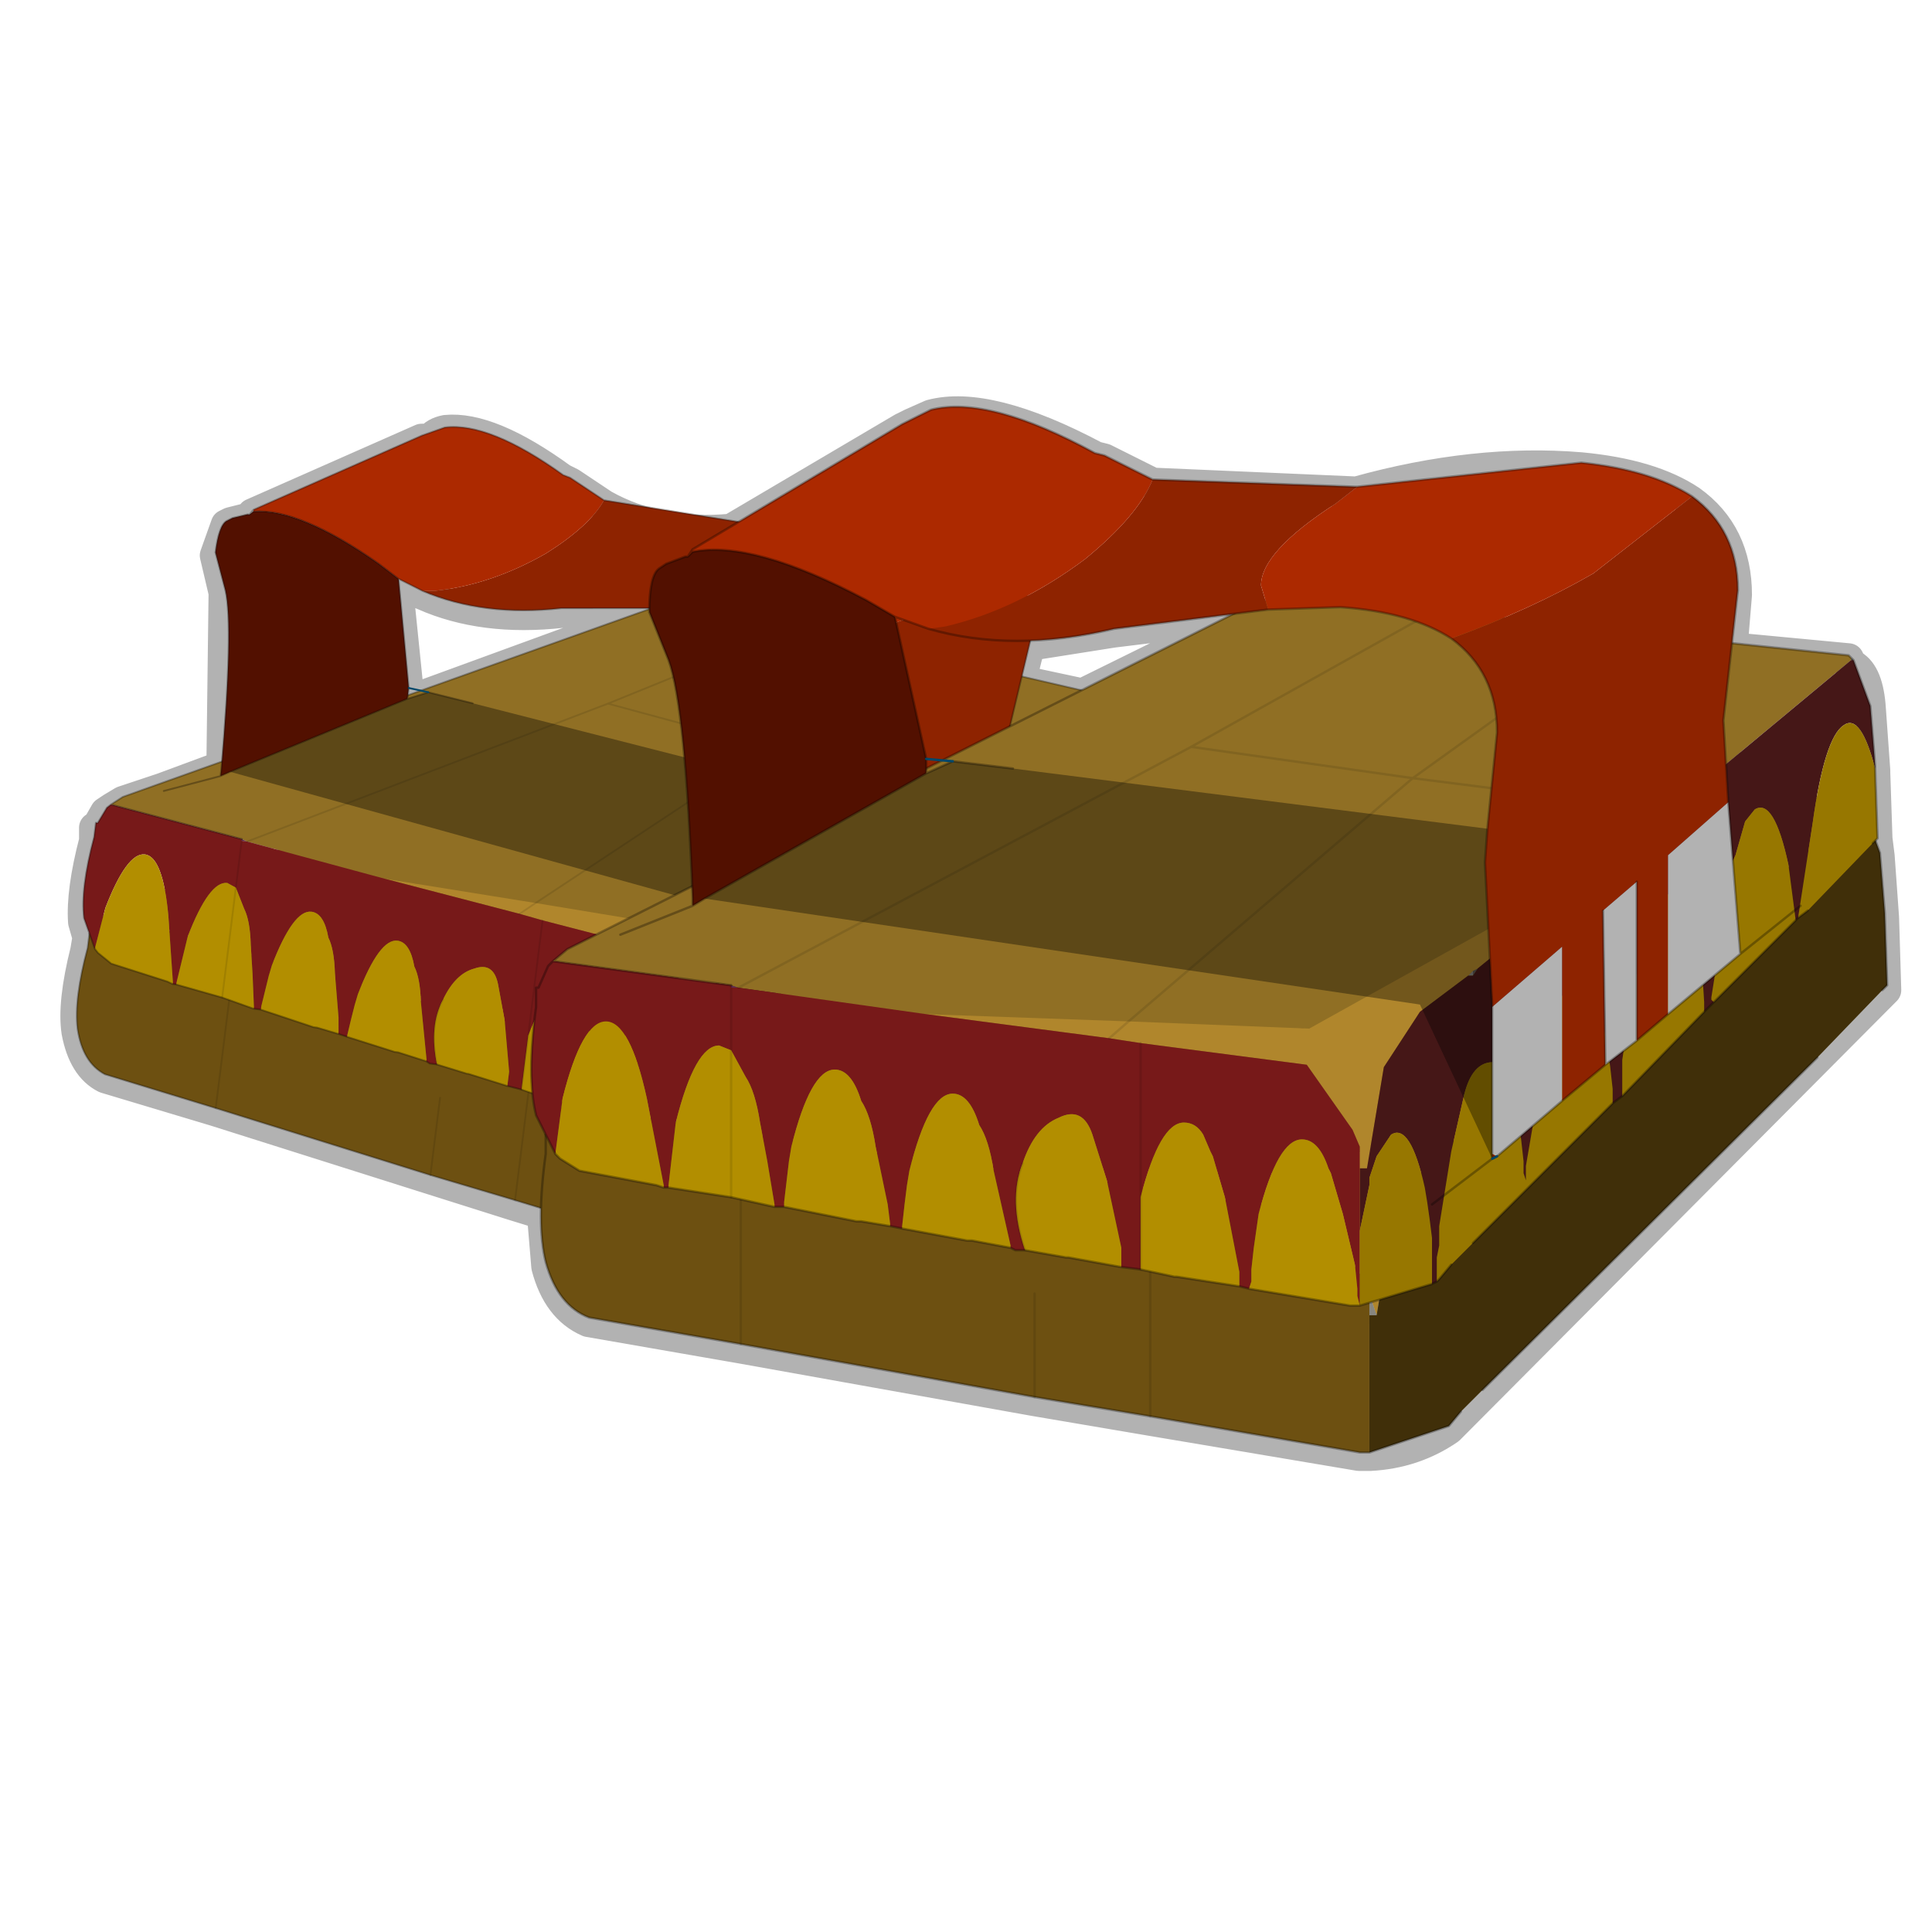 <?xml version="1.0" encoding="UTF-8" standalone="no"?>
<svg xmlns:xlink="http://www.w3.org/1999/xlink" height="440.0px" width="440.0px" xmlns="http://www.w3.org/2000/svg">
  <g transform="matrix(10.0, 0.0, 0.0, 10.0, 0.0, 0.0)">
    <use height="44.0" transform="matrix(1.0, 0.0, 0.0, 1.0, 0.0, 0.0)" width="44.0" xlink:href="#shape0"/>
    <use height="21.7" transform="matrix(0.82, 0.102, -0.102, 0.82, 3.33, 8.846)" width="28.15" xlink:href="#sprite0"/>
    <use height="21.7" transform="matrix(1.097, 0.0, 0.0, 1.097, 12.099, 9.275)" width="28.15" xlink:href="#sprite0"/>
  </g>
  <defs>
    <g id="shape0" transform="matrix(1.0, 0.0, 0.0, 1.0, 0.0, 0.0)">
      <path d="M44.0 44.0 L0.0 44.0 0.0 0.0 44.0 0.0 44.0 44.0" fill="#43adca" fill-opacity="0.0" fill-rule="evenodd" stroke="none"/>
      <path d="M39.55 13.55 L39.45 14.75 42.1 15.0 42.15 15.1 42.2 15.15 Q42.55 15.35 42.6 16.15 L42.7 17.55 42.7 17.6 42.75 19.1 42.8 19.5 42.9 20.9 42.95 22.55 33.0 32.55 Q32.2 33.1 31.2 33.15 L30.95 33.15 26.2 32.35 23.55 31.9 16.85 30.7 13.4 30.1 Q12.7 29.8 12.45 28.85 L12.35 27.65 11.7 27.45 9.8 26.85 4.9 25.3 2.4 24.55 Q1.9 24.3 1.75 23.5 1.65 22.85 1.95 21.65 L2.0 21.35 1.9 21.0 Q1.85 20.3 2.15 19.15 L2.15 18.85 2.2 18.85 2.4 18.5 2.55 18.4 2.8 18.25 3.7 17.95 5.05 17.45 5.1 13.5 4.9 12.65 5.15 11.95 5.25 11.9 5.65 11.8 5.7 11.8 5.75 11.7 9.6 10.0 9.8 10.0 Q9.9 9.85 10.15 9.8 11.15 9.7 12.8 10.9 L13.0 11.0 13.75 11.5 Q15.0 12.2 16.65 12.05 L20.55 9.75 20.75 9.65 21.2 9.45 Q22.5 9.1 24.95 10.4 L25.15 10.45 26.25 11.0 30.85 11.2 30.9 11.2 Q33.6 10.45 36.0 10.65 37.6 10.8 38.5 11.4 39.55 12.15 39.55 13.55 M25.6 17.95 L27.1 17.1 32.25 14.3 30.5 13.95 28.9 14.0 28.2 14.05 24.65 15.8 23.0 16.65 21.4 17.45 21.7 17.45 23.05 17.6 M32.25 14.3 L33.05 14.65 Q33.95 15.3 34.1 16.45 L34.1 16.8 33.95 18.05 33.8 19.75 33.85 21.3 33.9 21.95 33.95 22.95 33.95 23.15 33.95 24.3 33.95 26.35 33.95 26.5 34.1 26.45 36.55 24.35 36.5 20.85 M31.2 18.65 L32.15 17.8 32.1 17.8 27.1 17.1 M34.1 16.45 L32.15 17.8 33.95 18.05 M25.25 23.75 L27.1 22.2 M39.45 14.75 L39.25 16.5 39.3 17.55 39.35 18.35 39.45 19.7 39.6 21.8 41.15 20.9 40.95 21.0 39.0 22.9 38.8 23.15 36.95 25.05 36.7 25.2 33.55 28.4 M39.6 21.8 L37.25 23.8 36.65 24.3 36.55 24.35 M37.25 20.2 L37.25 23.8 M28.2 14.05 L25.35 14.4 23.45 14.7 23.25 15.5 24.65 15.8 M33.95 26.5 L32.9 27.3 32.5 27.5 M33.05 28.9 L32.75 29.2 32.7 29.3 32.6 29.35 31.4 29.75 31.3 29.8 31.2 29.8 30.95 29.8 30.75 29.8 26.8 29.15 26.75 29.15 26.2 29.05 26.2 32.35 M26.2 29.05 L25.95 29.0 24.3 28.75 24.25 28.75 23.35 28.55 23.1 28.55 23.0 28.5 22.15 28.35 22.0 28.35 19.6 27.9 19.5 27.9 17.85 27.6 17.65 27.6 16.85 27.4 16.85 30.7 M25.95 23.85 L25.95 29.0 M5.7 11.8 L5.75 11.75 Q6.8 11.7 8.6 12.95 L9.05 13.3 9.65 13.55 Q11.0 14.15 12.8 13.95 L14.8 13.9 Q14.8 13.2 15.0 13.05 L15.15 12.95 15.6 12.75 15.65 12.75 15.7 12.7 15.75 12.6 16.65 12.05 M15.7 12.7 L15.75 12.65 16.25 12.6 Q17.55 12.6 19.7 13.75 L20.4 14.15 20.6 14.2 21.15 14.4 23.45 14.7 M9.05 13.3 L9.3 15.75 9.6 15.85 14.8 13.95 14.8 13.9 M12.6 16.6 L13.85 16.1 15.3 15.5 15.2 15.15 14.8 14.05 14.8 13.95 M9.3 15.75 L9.3 15.95 9.6 15.85 9.75 15.85 10.75 16.1 M9.3 15.95 L9.3 16.0 9.75 15.85 M2.0 21.35 L2.15 21.65 2.2 21.8 2.55 22.05 3.95 22.5 4.0 22.5 5.1 22.8 5.25 21.7 5.25 21.65 5.5 19.25 5.55 19.2 2.55 18.4 M3.7 17.95 L5.0 17.75 5.0 17.65 5.05 17.45 M9.3 16.0 L5.25 17.7 5.0 17.75 M5.55 19.2 L7.8 18.4 M4.9 25.3 L5.2 22.85 5.1 22.8 M11.7 27.45 L12.05 24.95 11.9 24.9 10.65 24.55 10.6 24.55 9.95 24.3 9.75 24.3 9.7 24.25 9.1 24.05 9.0 24.05 7.7 23.65 7.25 23.45 7.15 23.45 5.95 23.1 5.75 23.1 5.2 22.85 M12.05 24.95 L12.15 25.0 12.2 23.35 12.2 23.05 12.2 22.6 12.25 22.6 12.5 22.1 12.6 22.0 12.9 21.7 15.75 20.3 15.6 17.35 15.5 16.6 13.85 16.1 M12.35 21.05 L12.1 23.1 12.1 23.15 12.05 23.55 12.05 23.65 11.9 24.9 M12.35 27.65 L12.45 26.35 12.45 26.1 12.2 25.5 12.15 25.0 M16.85 27.4 L16.65 27.35 15.2 27.15 15.1 27.15 14.95 27.1 13.2 26.75 12.75 26.5 12.65 26.35 12.45 26.1 M9.95 24.3 Q9.8 23.55 10.05 23.0 M11.8 20.9 L13.3 19.95 M23.25 15.5 L23.0 16.65 M21.1 17.6 L21.4 17.45 21.1 17.4 21.1 17.6 21.1 17.7 21.7 17.45 M20.4 14.15 L21.1 17.4 M15.5 16.6 L15.3 15.5 M12.6 22.0 L16.65 22.55 16.65 22.6 19.65 21.1 M14.15 21.4 L15.75 20.7 15.75 20.55 15.75 20.3 M21.1 17.7 L15.75 20.7 M23.55 31.9 L23.55 29.55 M23.35 28.55 Q23.0 27.55 23.25 26.8 M9.8 26.85 L10.05 25.1 M16.65 27.35 L16.65 22.6" fill="none" stroke="#000000" stroke-linecap="round" stroke-linejoin="round" stroke-opacity="0.302" stroke-width="0.7"/>
    </g>
    <g id="sprite0" transform="matrix(1.0, 0.0, 0.0, 1.0, 14.0, 14.25)">
      <use height="21.7" transform="matrix(1.0, 0.0, 0.0, 1.0, -14.0, -14.25)" width="28.15" xlink:href="#shape1"/>
    </g>
    <g id="shape1" transform="matrix(1.0, 0.0, 0.0, 1.0, 14.0, 14.25)">
      <path d="M-12.65 0.35 L-10.4 0.6 -10.3 0.65 -9.5 0.75 -9.5 0.85 -9.65 0.8 -10.95 0.6 -12.65 0.35" fill="#b28ea0" fill-rule="evenodd" stroke="none"/>
      <path d="M-9.5 0.85 L-9.65 0.85 -9.65 0.8 -9.5 0.85" fill="#602c4f" fill-rule="evenodd" stroke="none"/>
      <path d="M5.85 0.45 L5.75 0.5 5.65 0.6 5.5 0.45 5.85 0.45" fill="#b2b0a9" fill-rule="evenodd" stroke="none"/>
      <path d="M5.75 0.6 L5.65 0.6 5.75 0.5 5.75 0.6 M3.55 4.6 L3.4 4.6 3.4 4.15 3.55 4.6" fill="#878680" fill-rule="evenodd" stroke="none"/>
      <path d="M13.6 -6.0 L13.65 -5.95 13.6 -5.95 13.6 -6.0 M5.85 0.45 L5.75 0.6 5.75 0.5 5.85 0.45" fill="#595753" fill-rule="evenodd" stroke="none"/>
      <path d="M7.25 -3.15 L4.5 -3.5 8.75 -6.55 4.5 -3.5 7.25 -3.15 M-13.35 0.3 L-13.05 0.05 1.25 -7.15 2.35 -7.3 5.0 -7.0 8.75 -6.55 13.55 -6.05 13.6 -6.0 13.6 -5.95 8.55 -1.75 2.35 1.7 -1.4 1.55 -5.6 1.4 -9.5 0.85 -9.5 0.75 -10.3 0.65 -10.35 0.6 -10.4 0.6 -12.65 0.35 -12.65 0.4 -13.35 0.3 M5.0 -7.0 L-0.1 -4.15 -9.5 0.75 -0.1 -4.15 5.0 -7.0 M-0.1 -4.15 L4.5 -3.5 -1.4 1.55 4.5 -3.5 -0.1 -4.15" fill="#906f24" fill-rule="evenodd" stroke="none"/>
      <path d="M8.55 -1.75 L5.85 0.45 5.5 0.45 5.65 0.6 4.65 1.35 3.9 2.5 3.55 4.6 3.4 4.15 3.25 3.8 2.3 2.45 -1.15 2.0 -1.8 1.9 -1.4 1.55 -1.8 1.9 -5.6 1.4 -1.4 1.55 2.35 1.7 8.55 -1.75" fill="#b0862c" fill-rule="evenodd" stroke="none"/>
      <path d="M-12.65 0.4 L-12.65 0.35 -10.95 0.6 -12.65 0.4" fill="url(#gradient0)" fill-rule="evenodd" stroke="none"/>
      <path d="M-10.4 0.6 L-10.35 0.6 -10.3 0.65 -10.4 0.6" fill="url(#gradient1)" fill-rule="evenodd" stroke="none"/>
      <path d="M13.65 -5.95 L14.0 -5.0 14.1 -3.75 14.15 -2.25 14.05 -2.15 12.7 -0.75 5.75 6.15 5.3 6.6 5.05 6.9 3.4 7.45 3.4 4.6 3.55 4.6 3.9 2.5 4.65 1.35 5.65 0.6 5.75 0.6 5.85 0.45 8.55 -1.75 13.6 -5.95 13.65 -5.95" fill="#402f09" fill-rule="evenodd" stroke="none"/>
      <path d="M3.4 7.45 L3.2 7.45 -1.15 6.7 -3.55 6.3 -9.65 5.2 -12.8 4.65 Q-13.45 4.4 -13.7 3.5 -13.9 2.7 -13.7 1.25 L-13.7 0.85 -13.65 0.85 -13.45 0.4 -13.35 0.3 -12.65 0.4 -10.95 0.6 -9.65 0.8 -9.65 0.85 -9.5 0.85 -5.6 1.4 -1.8 1.9 -1.15 2.0 2.3 2.45 3.25 3.8 3.4 4.15 3.4 4.6 3.4 7.45 M-9.65 5.2 L-9.65 0.85 -9.65 5.2 M-1.15 6.7 L-1.15 2.0 -1.15 6.7 M-3.55 4.15 L-3.55 6.3 -3.55 4.15" fill="#6d5011" fill-rule="evenodd" stroke="none"/>
      <path d="M-13.35 0.3 L-13.05 0.05 1.25 -7.15 2.35 -7.3 5.0 -7.0 8.75 -6.55 13.55 -6.05 13.6 -6.0 13.65 -5.95 14.0 -5.0 14.1 -3.75 14.15 -2.25 14.05 -2.15 M12.7 -0.75 L5.75 6.15 M5.3 6.6 L5.05 6.9 3.4 7.45 3.2 7.45 -1.15 6.7 -3.55 6.3 -9.65 5.2 -12.8 4.65 Q-13.45 4.4 -13.7 3.5 -13.9 2.7 -13.7 1.25 L-13.7 0.85 -13.65 0.85 -13.45 0.4 -13.35 0.3 -12.65 0.4 M-10.95 0.6 L-12.65 0.4 M-9.65 0.8 L-10.95 0.6" fill="none" stroke="#000000" stroke-linecap="round" stroke-linejoin="round" stroke-opacity="0.302" stroke-width="0.05"/>
      <path d="M8.75 -6.55 L4.5 -3.5 7.25 -3.15 M-9.5 0.75 L-0.1 -4.15 5.0 -7.0 M-1.4 1.55 L4.5 -3.5 -0.1 -4.15 M-1.4 1.55 L-1.8 1.9 M-9.65 0.85 L-9.65 5.2 M-9.65 0.8 L-9.65 0.85 M-3.55 6.3 L-3.55 4.15 M-1.15 2.0 L-1.15 6.7" fill="none" stroke="#000000" stroke-linecap="round" stroke-linejoin="round" stroke-opacity="0.102" stroke-width="0.05"/>
      <path d="M-9.85 -2.25 L-9.7 -2.2 -9.85 -2.2 -9.85 -2.25" fill="#602c4f" fill-rule="evenodd" stroke="none"/>
      <path d="M5.55 -2.45 L5.45 -2.45 5.55 -2.55 5.55 -2.45" fill="#878680" fill-rule="evenodd" stroke="none"/>
      <path d="M13.4 -9.05 L13.45 -9.0 13.4 -9.0 12.6 -8.45 13.4 -9.0 13.4 -9.05 M5.55 -2.45 L5.55 -2.55 5.65 -2.6 5.55 -2.45" fill="#595753" fill-rule="evenodd" stroke="none"/>
      <path d="M-13.55 -2.75 L-13.25 -3.0 1.05 -10.2 2.15 -10.35 4.8 -10.05 8.55 -9.6 13.35 -9.1 13.4 -9.05 13.4 -9.0 12.6 -8.45 13.4 -9.0 8.35 -4.8 2.15 -1.35 -1.6 -1.5 -5.8 -1.65 -9.7 -2.2 -9.85 -2.25 -13.55 -2.75 M4.8 -10.05 L-0.3 -7.2 -9.7 -2.2 -0.3 -7.2 4.8 -10.05 M7.05 -6.2 L4.3 -6.55 8.55 -9.6 4.3 -6.55 7.05 -6.2 M-0.3 -7.2 L4.3 -6.55 -1.6 -1.5 4.3 -6.55 -0.3 -7.2" fill="#906f24" fill-rule="evenodd" stroke="none"/>
      <path d="M5.45 -2.45 L4.45 -1.7 3.7 -0.55 3.35 1.55 3.2 1.55 3.2 1.1 3.05 0.75 2.1 -0.6 -1.35 -1.05 -2.0 -1.15 -5.8 -1.65 -1.6 -1.5 2.15 -1.35 8.35 -4.8 5.65 -2.6 5.55 -2.55 5.45 -2.45 M-2.0 -1.15 L-1.6 -1.5 -2.0 -1.15" fill="#b0862c" fill-rule="evenodd" stroke="none"/>
      <path d="M13.45 -9.0 L13.8 -8.05 13.9 -6.8 13.9 -6.75 Q13.6 -7.9 13.25 -7.65 12.85 -7.4 12.6 -5.6 L12.3 -3.65 12.25 -3.6 12.1 -4.75 Q11.8 -6.15 11.4 -5.9 L11.2 -5.65 11.0 -4.95 Q10.8 -4.55 10.75 -3.85 L10.65 -2.95 10.5 -2.0 10.5 -1.95 10.55 -1.9 10.35 -1.7 10.35 -1.8 10.35 -1.9 10.3 -2.7 10.25 -3.0 Q9.9 -4.4 9.55 -4.1 9.25 -3.9 9.1 -3.15 L8.85 -2.05 8.65 -0.7 8.65 -0.3 8.65 -0.2 8.65 0.05 8.45 0.2 8.45 0.05 8.45 -0.05 8.45 -0.1 8.4 -0.55 8.35 -0.9 8.3 -1.2 Q8.0 -2.55 7.6 -2.3 7.35 -2.1 7.2 -1.35 L6.95 -0.25 6.65 1.5 6.65 1.55 6.65 1.65 6.65 1.8 6.6 1.65 6.6 1.55 6.6 1.4 6.55 0.95 6.5 0.6 6.5 0.25 Q6.3 -0.7 5.9 -0.65 5.5 -0.6 5.35 0.1 L5.1 1.2 4.85 2.75 4.85 2.9 4.85 3.0 4.85 3.1 4.85 3.15 4.8 3.4 4.8 3.9 4.7 3.95 4.7 3.7 4.7 3.6 4.7 3.4 4.7 3.35 4.7 3.25 4.7 3.2 4.7 3.0 4.65 2.6 4.6 2.25 4.55 1.95 Q4.25 0.6 3.85 0.85 L3.55 1.3 3.4 1.75 3.4 1.9 3.2 2.85 3.2 1.55 3.35 1.55 3.7 -0.55 4.45 -1.7 5.45 -2.45 5.55 -2.45 5.65 -2.6 8.35 -4.8 13.4 -9.0 13.45 -9.0" fill="#451717" fill-rule="evenodd" stroke="none"/>
      <path d="M0.9 4.05 L0.7 4.0 0.7 3.85 0.7 3.75 0.7 3.7 0.4 2.15 0.15 1.3 0.1 1.2 -0.05 0.85 Q-0.2 0.6 -0.45 0.6 -0.95 0.6 -1.35 2.15 L-1.35 3.65 -1.75 3.6 -1.75 3.55 -1.75 3.45 -1.75 3.35 -1.75 3.2 -2.05 1.8 -2.35 0.85 Q-2.55 0.25 -3.05 0.5 -3.55 0.7 -3.8 1.45 -4.1 2.2 -3.75 3.25 L-3.95 3.25 -4.05 3.2 -4.05 3.15 -4.4 1.6 Q-4.5 0.95 -4.7 0.65 -4.9 0.0 -5.25 0.0 -5.75 0.0 -6.15 1.6 L-6.2 1.9 -6.25 2.3 -6.3 2.75 -6.3 2.8 -6.55 2.75 -6.55 2.7 -6.6 2.3 -6.85 1.1 Q-6.95 0.45 -7.15 0.15 -7.35 -0.5 -7.7 -0.5 -8.2 -0.5 -8.6 1.1 L-8.65 1.4 -8.75 2.25 -8.75 2.35 -8.95 2.35 -8.95 2.3 -9.1 1.4 -9.25 0.6 Q-9.35 -0.05 -9.55 -0.35 L-9.85 -0.9 -10.1 -1.0 Q-10.6 -1.0 -11.0 0.6 L-11.15 1.9 -11.15 1.95 -11.25 1.95 -11.25 1.9 -11.6 0.1 Q-11.95 -1.5 -12.45 -1.5 -12.95 -1.5 -13.35 0.1 L-13.5 1.25 -13.9 0.45 Q-14.1 -0.35 -13.9 -1.8 L-13.9 -2.2 -13.85 -2.2 -13.65 -2.65 -13.55 -2.75 -9.85 -2.25 -9.85 -2.2 -9.85 -0.9 -9.85 -2.2 -9.7 -2.2 -5.8 -1.65 -2.0 -1.15 -1.35 -1.05 2.1 -0.6 3.05 0.75 3.2 1.1 3.2 1.55 3.2 2.85 3.2 4.4 3.15 4.2 3.15 4.1 3.15 4.05 3.1 3.55 2.85 2.5 2.6 1.65 2.55 1.55 Q2.35 0.95 2.0 0.95 1.5 0.95 1.1 2.5 L1.05 2.85 1.0 3.2 0.95 3.65 0.95 3.85 0.95 3.9 0.9 4.05 M-1.35 2.15 L-1.35 -1.05 -1.35 2.15" fill="#771919" fill-rule="evenodd" stroke="none"/>
      <path d="M3.2 4.4 L3.0 4.4 0.9 4.05 0.95 3.9 0.95 3.85 0.95 3.65 1.0 3.2 1.05 2.85 1.1 2.5 Q1.5 0.95 2.0 0.95 2.35 0.95 2.55 1.55 L2.6 1.65 2.85 2.5 3.1 3.55 3.15 4.05 3.15 4.1 3.15 4.2 3.2 4.4 M0.7 4.0 L-0.6 3.8 -0.65 3.8 -1.35 3.65 -1.35 2.15 Q-0.95 0.6 -0.45 0.6 -0.2 0.6 -0.05 0.85 L0.1 1.2 0.15 1.3 0.4 2.15 0.7 3.7 0.7 3.75 0.7 3.85 0.7 4.0 M-1.75 3.6 L-2.85 3.4 -2.9 3.4 -3.75 3.25 Q-4.1 2.2 -3.8 1.45 -3.55 0.7 -3.05 0.5 -2.55 0.25 -2.35 0.85 L-2.05 1.8 -1.75 3.2 -1.75 3.35 -1.75 3.45 -1.75 3.55 -1.75 3.6 M-4.05 3.2 L-4.85 3.05 -4.95 3.05 -6.3 2.8 -6.3 2.75 -6.25 2.3 -6.2 1.9 -6.15 1.6 Q-5.75 0.0 -5.25 0.0 -4.9 0.0 -4.7 0.65 -4.5 0.95 -4.4 1.6 L-4.05 3.15 -4.05 3.2 M-6.55 2.75 L-7.15 2.65 -7.25 2.65 -8.75 2.35 -8.75 2.25 -8.65 1.4 -8.6 1.1 Q-8.2 -0.5 -7.7 -0.5 -7.35 -0.5 -7.15 0.15 -6.95 0.45 -6.85 1.1 L-6.6 2.3 -6.55 2.7 -6.55 2.75 M-8.95 2.35 L-9.85 2.15 -11.15 1.95 -11.15 1.9 -11.0 0.6 Q-10.6 -1.0 -10.1 -1.0 L-9.85 -0.9 -9.55 -0.35 Q-9.35 -0.05 -9.25 0.6 L-9.1 1.4 -8.95 2.3 -8.95 2.35 M-11.25 1.95 L-11.4 1.9 -13.0 1.6 -13.4 1.35 -13.5 1.25 -13.35 0.1 Q-12.95 -1.5 -12.45 -1.5 -11.95 -1.5 -11.6 0.1 L-11.25 1.9 -11.25 1.95 M-9.85 2.15 L-9.85 -0.9 -9.85 2.15" fill="#b28e00" fill-rule="evenodd" stroke="none"/>
      <path d="M13.9 -6.75 L13.95 -5.3 13.85 -5.2 12.5 -3.8 12.3 -3.65 12.6 -5.6 Q12.85 -7.4 13.25 -7.65 13.6 -7.9 13.9 -6.75 M12.25 -3.6 L10.55 -1.9 10.5 -1.95 10.5 -2.0 10.65 -2.95 10.75 -3.85 Q10.8 -4.55 11.0 -4.95 L11.2 -5.65 11.4 -5.9 Q11.8 -6.15 12.1 -4.75 L12.25 -3.6 M10.35 -1.7 L8.65 0.05 8.65 -0.2 8.65 -0.3 8.65 -0.7 8.85 -2.05 9.1 -3.15 Q9.25 -3.9 9.55 -4.1 9.9 -4.4 10.25 -3.0 L10.3 -2.7 10.35 -1.9 10.35 -1.8 10.35 -1.7 M8.45 0.2 L5.55 3.1 5.1 3.55 4.85 3.85 4.8 3.9 4.8 3.4 4.85 3.15 4.85 3.1 4.85 3.0 4.85 2.9 4.85 2.75 5.1 1.2 5.35 0.1 Q5.5 -0.6 5.9 -0.65 6.3 -0.7 6.5 0.25 L6.5 0.6 6.55 0.95 6.6 1.4 6.6 1.55 6.6 1.65 6.65 1.8 6.65 1.65 6.65 1.55 6.65 1.5 6.95 -0.25 7.2 -1.35 Q7.35 -2.1 7.6 -2.3 8.0 -2.55 8.3 -1.2 L8.35 -0.9 8.4 -0.55 8.45 -0.1 8.45 -0.05 8.45 0.05 8.45 0.2 M4.7 3.95 L3.2 4.4 3.2 2.85 3.4 1.9 3.4 1.75 3.55 1.3 3.85 0.85 Q4.25 0.6 4.55 1.95 L4.6 2.25 4.65 2.6 4.7 3.0 4.7 3.2 4.7 3.25 4.7 3.35 4.7 3.4 4.7 3.6 4.7 3.7 4.7 3.95" fill="#977700" fill-rule="evenodd" stroke="none"/>
      <path d="M-13.55 -2.75 L-13.25 -3.0 1.05 -10.2 2.15 -10.35 4.8 -10.05 8.55 -9.6 13.35 -9.1 13.4 -9.05 13.45 -9.0 13.8 -8.05 13.9 -6.8 13.9 -6.75 13.95 -5.3 13.85 -5.2 M12.5 -3.8 L12.3 -3.65 12.25 -3.6 10.55 -1.9 10.35 -1.7 8.65 0.05 8.45 0.2 5.55 3.1 M5.1 3.55 L4.85 3.85 4.8 3.9 4.7 3.95 3.2 4.4 3.0 4.4 0.9 4.05 0.7 4.0 -0.6 3.8 -0.65 3.8 -1.35 3.65 -1.75 3.6 -2.85 3.4 -2.9 3.4 -3.75 3.25 -3.95 3.25 -4.05 3.2 -4.85 3.05 -4.95 3.05 -6.3 2.8 -6.55 2.75 -7.15 2.65 -7.25 2.65 -8.75 2.35 -8.95 2.35 -9.85 2.15 -11.15 1.95 -11.25 1.95 -11.4 1.9 -13.0 1.6 -13.4 1.35 -13.5 1.25 -13.9 0.45 Q-14.1 -0.35 -13.9 -1.8 L-13.9 -2.2 -13.85 -2.2 -13.65 -2.65 -13.55 -2.75 -9.85 -2.25" fill="none" stroke="#000000" stroke-linecap="round" stroke-linejoin="round" stroke-opacity="0.302" stroke-width="0.05"/>
      <path d="M-9.7 -2.2 L-0.3 -7.2 4.8 -10.05 M-1.6 -1.5 L-2.0 -1.15 M8.55 -9.6 L4.3 -6.55 7.05 -6.2 M-9.85 -0.9 L-9.85 -2.2 -9.85 -2.25 M-1.35 2.15 L-1.35 3.65 M-3.75 3.25 Q-4.1 2.2 -3.8 1.45 M-1.6 -1.5 L4.3 -6.55 -0.3 -7.2 M-9.85 -0.9 L-9.85 2.15 M-1.35 -1.05 L-1.35 2.15" fill="none" stroke="#000000" stroke-linecap="round" stroke-linejoin="round" stroke-opacity="0.102" stroke-width="0.05"/>
      <path d="M10.1 -12.4 Q11.05 -11.7 11.05 -10.45 L10.75 -7.75 10.85 -6.05 9.6 -4.95 9.6 -1.65 8.95 -1.1 8.95 -4.4 8.25 -3.8 8.3 -0.6 7.4 0.15 7.4 -3.05 5.95 -1.8 5.95 -1.85 5.8 -4.8 5.85 -5.5 6.05 -7.5 Q6.05 -8.75 5.1 -9.45 6.75 -10.05 8.05 -10.8 L10.1 -12.4 M-1.1 -12.75 L3.1 -12.6 3.15 -12.6 2.7 -12.25 Q1.15 -11.25 1.15 -10.55 L1.3 -10.05 -1.9 -9.65 Q-4.0 -9.15 -5.75 -9.65 L-5.4 -9.7 Q-3.9 -10.05 -2.5 -11.1 -1.4 -12.0 -1.1 -12.75 M5.95 1.25 L6.05 1.3 5.95 1.35 6.05 1.3 5.95 1.35 5.95 1.25" fill="#8e2300" fill-rule="evenodd" stroke="none"/>
      <path d="M3.15 -12.6 L7.8 -13.1 Q9.25 -12.95 10.1 -12.4 L8.05 -10.8 Q6.75 -10.05 5.1 -9.45 4.25 -10.0 2.8 -10.1 L1.3 -10.05 1.15 -10.55 Q1.15 -11.25 2.7 -12.25 L3.15 -12.6 M-10.65 -11.3 L-6.3 -13.9 -6.1 -14.0 -5.7 -14.2 Q-4.5 -14.5 -2.3 -13.3 L-2.1 -13.25 -1.1 -12.75 Q-1.4 -12.0 -2.5 -11.1 -3.9 -10.05 -5.4 -9.7 L-5.75 -9.65 -6.45 -9.9 -7.05 -10.25 Q-9.4 -11.5 -10.65 -11.25 L-10.65 -11.3" fill="#ac2900" fill-rule="evenodd" stroke="none"/>
      <path d="M-10.75 -11.15 L-10.65 -11.25 Q-9.4 -11.5 -7.05 -10.25 L-6.45 -9.9 -5.8 -6.95 -5.8 -6.65 -10.4 -4.05 -10.65 -3.9 -10.65 -4.05 Q-10.8 -8.05 -11.15 -9.0 L-11.55 -10.0 Q-11.55 -10.75 -11.35 -10.9 L-11.2 -11.0 -10.8 -11.15 -10.75 -11.15" fill="#521000" fill-rule="evenodd" stroke="none"/>
      <path d="M10.85 -6.05 L11.1 -2.9 9.6 -1.65 9.6 -4.95 10.85 -6.05 M5.95 -1.8 L7.4 -3.05 7.4 0.15 6.05 1.3 5.95 1.25 5.95 -1.7 5.95 -1.8 M8.3 -0.6 L8.25 -3.8 8.95 -4.4 8.95 -1.1 8.3 -0.6" fill="#b2b2b2" fill-rule="evenodd" stroke="none"/>
      <path d="M5.85 -5.5 L5.8 -4.8 5.95 -1.85 5.95 -1.8 5.95 -1.7 5.95 1.25 5.95 1.35 4.45 -1.85 -10.4 -4.05 -5.8 -6.65 -5.25 -6.9 -4.0 -6.75 5.85 -5.5" fill="#000000" fill-opacity="0.353" fill-rule="evenodd" stroke="none"/>
      <path d="M3.15 -12.6 L7.8 -13.1 Q9.25 -12.95 10.1 -12.4 11.05 -11.7 11.05 -10.45 L10.75 -7.75 10.85 -6.05 11.1 -2.9 12.35 -3.9 M-1.1 -12.75 L3.1 -12.6 3.15 -12.6 M1.3 -10.05 L2.8 -10.1 Q4.25 -10.0 5.1 -9.45 6.05 -8.75 6.05 -7.5 L5.85 -5.5 5.8 -4.8 5.95 -1.85 5.95 -1.8 5.95 -1.7 5.95 1.25 M7.4 0.15 L8.3 -0.6 8.25 -3.8 M8.95 -4.4 L8.95 -1.1 9.6 -1.65 M6.05 1.3 L7.4 0.15 M8.95 -1.1 L8.3 -0.6 M11.1 -2.9 L9.6 -1.65 M-10.65 -11.3 L-6.3 -13.9 -6.1 -14.0 -5.7 -14.2 Q-4.5 -14.5 -2.3 -13.3 L-2.1 -13.25 -1.1 -12.75 M-5.75 -9.65 Q-4.0 -9.15 -1.9 -9.65 L1.3 -10.05 M-10.65 -11.3 L-10.75 -11.15 -10.65 -11.25 Q-9.4 -11.5 -7.05 -10.25 L-6.45 -9.9 -5.75 -9.65 M-10.65 -3.9 L-10.65 -4.05 Q-10.8 -8.05 -11.15 -9.0 L-11.55 -10.0 Q-11.55 -10.75 -11.35 -10.9 L-11.2 -11.0 -10.8 -11.15 -10.75 -11.15 M-10.4 -4.05 L-10.65 -3.9 -12.15 -3.3 M-5.8 -6.65 L-5.25 -6.9 -4.0 -6.75 M-5.8 -6.95 L-5.8 -6.65 -10.4 -4.05 M5.95 1.35 L5.95 1.25 M-6.45 -9.9 L-5.8 -6.95 M5.95 1.35 L6.05 1.3 M5.95 1.35 L4.7 2.3" fill="none" stroke="#000000" stroke-linecap="round" stroke-linejoin="round" stroke-opacity="0.302" stroke-width="0.05"/>
      <path d="M-5.25 -6.9 L-5.8 -6.95 M6.05 1.3 L5.95 1.35" fill="none" stroke="#00476a" stroke-linecap="round" stroke-linejoin="round" stroke-width="0.05"/>
    </g>
    <linearGradient gradientTransform="matrix(0.012, -6.0E-4, 3.0E-4, 0.006, -3.85, 3.0)" gradientUnits="userSpaceOnUse" id="gradient0" spreadMethod="pad" x1="-819.2" x2="819.2">
      <stop offset="0.345" stop-color="#150b13"/>
      <stop offset="1.0" stop-color="#363022"/>
    </linearGradient>
    <linearGradient gradientTransform="matrix(0.005, -0.005, 0.003, 0.002, -3.3, -0.95)" gradientUnits="userSpaceOnUse" id="gradient1" spreadMethod="pad" x1="-819.2" x2="819.2">
      <stop offset="0.345" stop-color="#311929"/>
      <stop offset="1.0" stop-color="#363022"/>
    </linearGradient>
  </defs>
</svg>
